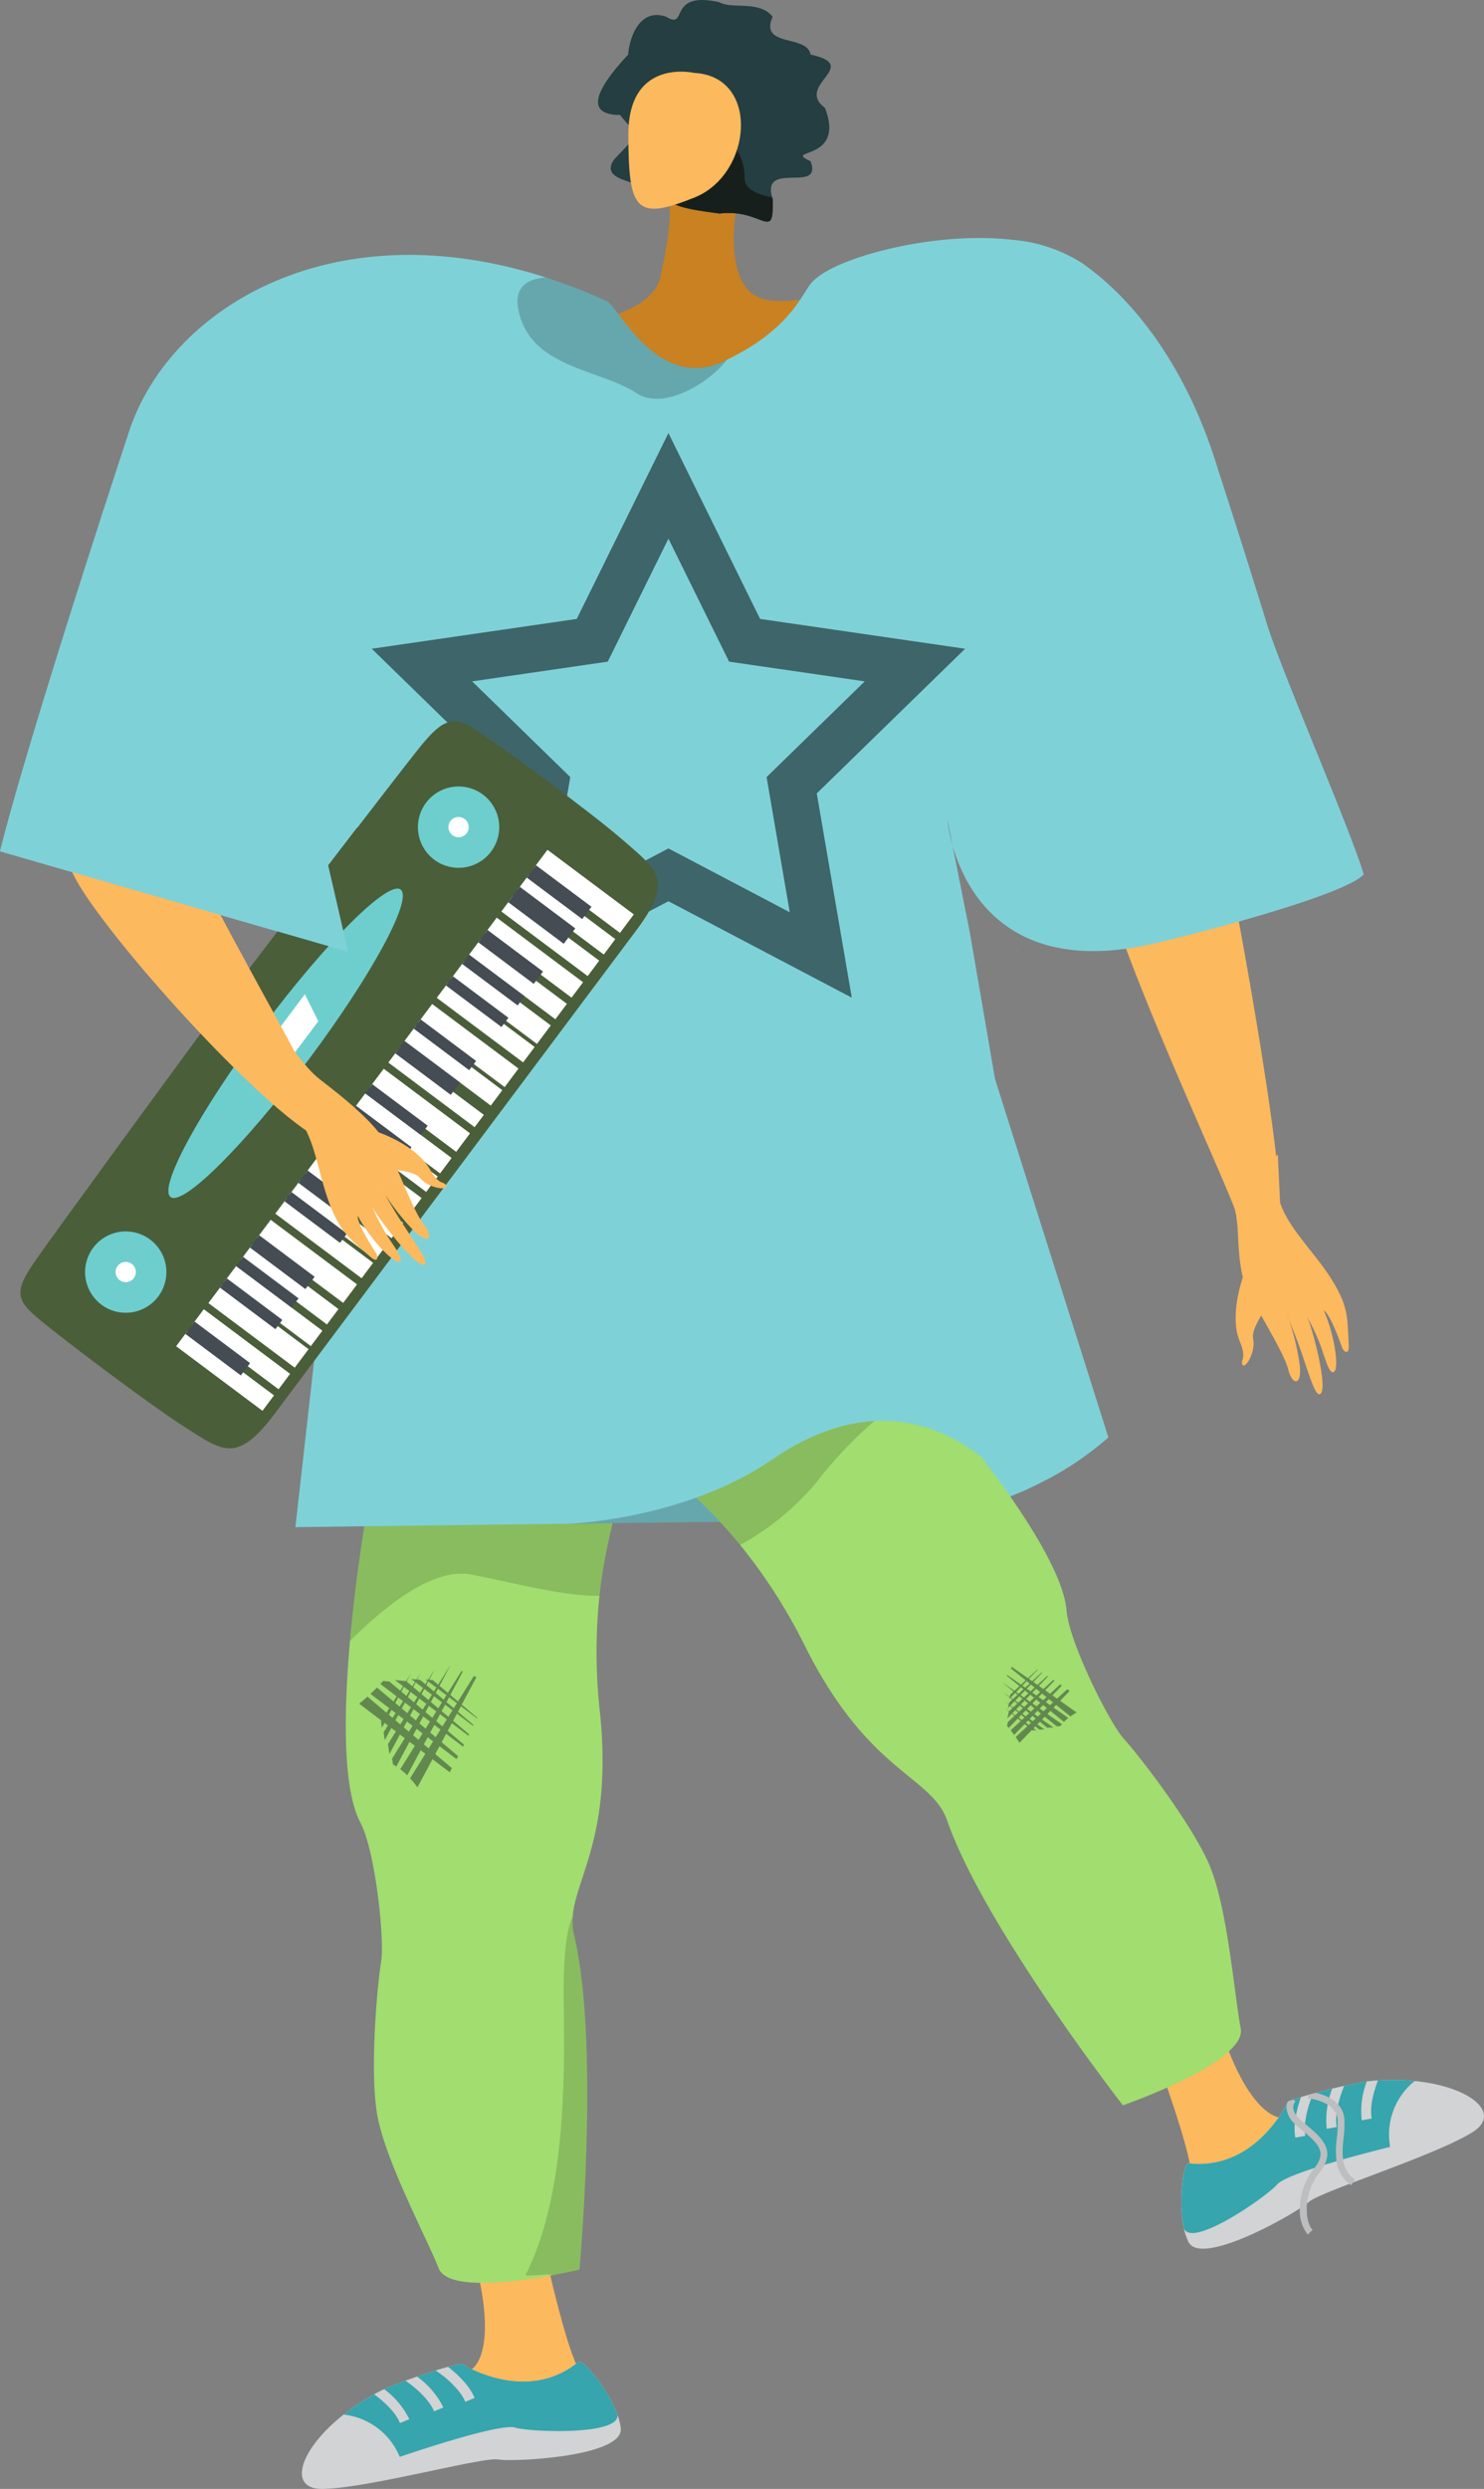 <svg xmlns="http://www.w3.org/2000/svg" width="249.007" height="417.423" viewBox="0 0 249.007 417.423"><rect x="0" y="0" width="249.007" height="417.423" fill="#808080" stroke="none"/><defs><style>.a{fill:#fcb95d;}.a,.b,.c,.g,.h,.j,.k,.l,.m,.n,.v,.w{fill-rule:evenodd;}.b{fill:#a1dd6f;}.c,.f{opacity:0.15;}.d{opacity:0.5;}.e{fill:#243330;}.g,.i{fill:#d1d3d4;}.h{fill:#36a5ad;}.j{fill:#c98121;}.k{fill:#f7805c;}.l,.u{fill:#7fd1d8;}.m{fill:none;stroke:#3e6569;stroke-miterlimit:10;stroke-width:7.837px;}.n,.s{opacity:0.2;}.o{fill:#4a5e3a;}.p{fill:#6dcecd;}.q{fill:#fff;}.r{fill:#454c53;}.t{fill:#bcbec0;}.v{fill:#243e41;}.w{fill:#171f1c;}</style></defs><g transform="translate(-991.657 -261.053)"><g transform="translate(1162.134 375.915)"><g transform="translate(0)"><path class="a" d="M1214.983,476.23c.171.9-.572,12.085,1.682,16.417s6.129,10.482,6.772,13.057c.757,3.03,2.443,2.821,1.928-.9a39.191,39.191,0,0,0-2-7.939c-.252-.416,1.072,2.5,2.241,5.847,1.243,3.557,2.366,7.563,3.172,7.254,1.562-.6-1.308-11.305-2.138-12.981a36.582,36.582,0,0,1,2.117,4.462c.821,2.1,1.4,4.744,2.179,4.834,1.221.139.44-6.014-1.469-10.276.116-.171,1.208.9,3.049,6.175.185.53,1.225,1.511,1.109-.546-.242-4.33.026-6.281-2.859-10.9-2.815-4.508-7.236-8.553-8.658-12.891Z" transform="translate(-1177.793 -391.003)"/><path class="a" d="M1205.33,391.606c5.2,18.8,13.108,65.429,13.665,76.016a21.382,21.382,0,0,0-7.112,5.713c-.048-.255-.1-.507-.144-.751-3.279-8.672-20.382-44.844-23.291-59.837,2.4-5.1-9.336,1.149-8.71.64.952-.778,1.922-10.469-4.749-13.183C1182.8,392.05,1200.737,374.954,1205.33,391.606Z" transform="translate(-1174.989 -384.576)"/><path class="a" d="M1215.837,491.306s-2.345,6.438-.512,10.757c1.09,2.567.308,3,.349,3.533.137,1.765,2.4-1.506,1.888-3.955-.419-1.989,2.481-5.141,2.58-6.567s-.461-5.129-1.422-5.519S1215.837,491.306,1215.837,491.306Z" transform="translate(-1177.768 -391.934)"/></g><path class="a" d="M1222.035,477.35l-.384-8.078-7.778,7.613s.7.255,1.081,5.421,5.155.352,5.155.352Z" transform="translate(-1177.716 -390.515)"/></g><g transform="translate(1042.313 492.479)"><path class="a" d="M1089.578,669.152s2.859,12.8,4.872,16.8-8.353,4.211-8.778,4.437-9.071-3.782-9.071-3.782,4.808-2.287.764-18.05S1089.578,669.152,1089.578,669.152Z" transform="translate(-1048.269 -520.572)"/><path class="b" d="M1101.3,522.773c-.312,5.062-3.454,12.031-4.683,23.368a91.305,91.305,0,0,0,.074,19.466c2.153,20.535-4.061,27.712-4.564,34.331a9.869,9.869,0,0,0,.229,3.1c4.378,18.342.895,56.106.895,56.106s-1.879.448-4.577.943c-6.436,1.182-17.54,2.615-19.033-1.158-2.124-5.356-9.245-18.574-10.4-26.28s.153-21.728.749-25.172-.925-18.452-3.492-23.318c-2.927-5.556-2.837-18.068-1.742-30.45,1.27-14.343,3.9-28.506,4.783-31.455,0,0,21.688-13.421,26.942-12.249S1101.758,515.3,1101.3,522.773Z" transform="translate(-1046.688 -509.93)"/><path class="c" d="M1101.349,522.773c-.312,5.062-3.454,12.031-4.683,23.368-5.834.118-13.727-2.049-21.517-3.569-6.522-1.267-14.743,5.58-20.341,11.135,1.27-14.343,3.9-28.506,4.783-31.455,0,0,21.688-13.421,26.941-12.249S1101.811,515.3,1101.349,522.773Z" transform="translate(-1046.741 -509.93)"/><g class="d" transform="translate(9.616 47.935)"><g transform="translate(3.656)"><path class="e" d="M1076.339,563.352l-.4.645-3.844,6.17-6.437,10.324q.4.432.766.9.237.3.464.615l5.354-9.974c1.606-3.006,3.221-6.027,4.545-8.507Z" transform="translate(-1060.774 -561.611)"/><path class="e" d="M1074.161,562.429l-1.453,2.331-3.07,4.923-5.754,9.227a12.263,12.263,0,0,1,1.172,1.023c1.117-2.08,2.9-5.4,4.7-8.756l4.072-7.62q.29-.548.548-1.032Z" transform="translate(-1060.65 -561.547)"/><path class="e" d="M1063.12,578.378c1.678-3.121,8.272-15.39,9.022-16.89l-.016-.007-9.716,15.576.156.989C1062.754,578.15,1062.939,578.261,1063.12,578.378Z" transform="translate(-1060.547 -561.48)"/><path class="e" d="M1069.488,562.147c-.142.375-7.569,14.176-7.569,14.176l-.259-1.631Z" transform="translate(-1060.494 -561.527)"/><path class="e" d="M1067.126,562.717c-.114.3-6.044,11.32-6.044,11.32l-.209-1.3Z" transform="translate(-1060.439 -561.567)"/><path class="e" d="M1065.4,562.935c-.09.239-4.829,9.044-4.829,9.044l-.168-1.04Z" transform="translate(-1060.406 -561.582)"/></g><g transform="translate(0 2.227)"><path class="e" d="M1072.027,579.048l-14.169-11.99q-.679.607-1.384,1.186c4.061,3.081,10.031,7.606,15.191,11.5C1071.784,579.515,1071.906,579.281,1072.027,579.048Z" transform="translate(-1056.474 -564.098)"/><path class="e" d="M1073.213,576.93,1059.6,565.413q-.536.548-1.1,1.068c3.41,2.586,9.555,7.245,14.449,10.942Z" transform="translate(-1056.617 -563.983)"/><path class="e" d="M1074.327,574.916l-12.517-10.591-1.057-.1c-.152.174-.308.345-.464.514,2.352,1.785,9.166,6.954,13.871,10.5Z" transform="translate(-1056.741 -563.9)"/><path class="e" d="M1075.36,573.172l-10.552-8.93-1.887-.175s7.76,5.891,12.329,9.336C1075.287,573.327,1075.324,573.25,1075.36,573.172Z" transform="translate(-1056.926 -563.889)"/><path class="e" d="M1076.294,571.573l-8.934-7.56-1.508-.138s6.822,5.178,10.374,7.853C1076.247,571.677,1076.27,571.626,1076.294,571.573Z" transform="translate(-1057.131 -563.875)"/><path class="e" d="M1077.15,570.407l-7.495-6.341-1.207-.112s5.92,4.494,8.638,6.537Z" transform="translate(-1057.314 -563.881)"/></g></g><path class="f" d="M1094.628,609.822c4.378,18.342.895,56.106.895,56.106s-1.879.448-4.577.943c-.019-.391-4.643.338-4.439-.061,8.439-16.52,5.981-43.735,6.427-50.874.1-1.645.216-6.619,1.465-9.211A9.869,9.869,0,0,0,1094.628,609.822Z" transform="translate(-1048.963 -516.717)"/><g transform="translate(0 164.649)"><path class="g" d="M1049.64,708.342c4.867-.075,14.412-2.249,21.375-3.693h.005c.222-.05.428-.092.639-.135,3.633-.745,6.464-1.26,7.38-1.111.1.02.222.03.367.043.359.032.855.055,1.456.057,5.421.03,19.223-1.2,18.776-5.337a10.2,10.2,0,0,0-.577-2.324c-.059-.163-.118-.325-.188-.487-.007-.01-.007-.016-.015-.026-.085-.217-.175-.438-.276-.657-.006,0-.006,0-.007-.01-1.845-4.064-5.445-8.11-6.037-7.627-7.916,6.476-17.333,1.627-19.3.5-.245-.141-.371-.225-.371-.225s-.327.072-.945.228c-.336.09-.765.206-1.271.344-.275.076-.572.16-.9.255-.11.034-.219.061-.328.1q-.4.112-.84.246c-.141.044-.283.088-.437.139h-.005c-.8.252-1.7.546-2.684.888-.615.213-1.256.441-1.935.691-1.02.37-2.114.791-3.27,1.251-.107.051-.219.108-.324.164-.572.274-1.129.57-1.674.868a37.326,37.326,0,0,0-5.132,3.39l0,.007C1045.692,701.748,1043.637,708.44,1049.64,708.342Z" transform="translate(-1046.133 -686.995)"/><path class="h" d="M1053.654,695.877a11.537,11.537,0,0,1,9.426,7.091s3.638-1.249,7.784-2.505c.356-.105.724-.212,1.092-.318.663-.2,1.338-.4,2.009-.581.577-.161,1.149-.315,1.705-.462,3.1-.807,5.8-1.337,6.748-1.05,2.565.773,17.873,1.372,17.171-2.21a1.8,1.8,0,0,0-.188-.487c-.007-.01-.007-.016-.015-.026a4.206,4.206,0,0,1-.276-.657c-.006,0-.006,0-.007-.01-1.845-4.064-5.445-8.11-6.037-7.627-7.916,6.476-17.333,1.627-19.3.5-.245-.141-.371-.225-.371-.225s-.327.072-.945.228c-.336.09-.765.206-1.271.344-.275.076-.572.16-.9.255-.11.034-.219.061-.328.1q-.4.112-.84.246c-.141.044-.284.088-.437.139h-.006c-.8.252-1.7.546-2.684.888-.615.213-1.256.441-1.935.691-1.02.37-2.114.791-3.27,1.251-.107.051-.219.108-.325.164-.572.274-1.129.57-1.674.868a37.341,37.341,0,0,0-5.132,3.39Z" transform="translate(-1046.66 -686.995)"/><g transform="translate(22.46 0.882)"><path class="i" d="M1070.287,688.545c.185.126.448.311.771.554a16.9,16.9,0,0,1,3.136,2.971,8.063,8.063,0,0,1,.806,1.219c.087.165.165.337.237.509l1.57-.642a8.658,8.658,0,0,0-1.168-1.989v-.006a12.723,12.723,0,0,0-.978-1.142,18.943,18.943,0,0,0-2.309-2.076c-.275.076-.572.16-.9.255-.11.034-.219.061-.328.1Q1070.731,688.41,1070.287,688.545Z" transform="translate(-1070.287 -687.943)"/></g><g transform="translate(17.399 2.512)"><path class="i" d="M1064.844,690.387c1.067.739,3.837,2.832,4.77,5.131l1.576-.643a14.2,14.2,0,0,0-4.411-5.179C1066.164,689.909,1065.523,690.137,1064.844,690.387Z" transform="translate(-1064.844 -689.696)"/></g><g transform="translate(12.13 4.617)"><path class="i" d="M1059.178,692.828c1.254.923,3.5,2.785,4.328,4.814l1.571-.642a13.881,13.881,0,0,0-4.224-5.041C1060.28,692.234,1059.723,692.53,1059.178,692.828Z" transform="translate(-1059.178 -691.96)"/></g></g></g><path class="j" d="M1084.207,318.627s22.793-.325,24.747-9.117,2.279-13.586,0-18.679,13.024,5.655,13.024,5.655-1.627,6.837,0,12.048,5.21,5.314,10.746,4.774,0,17.042,0,17.042-19.829,2.15-21.311,2.866-22,.261-22.973,0S1084.207,318.627,1084.207,318.627Z" transform="translate(-6.49 -1.992)"/><path class="k" d="M1076.821,467.053c.926.07,5.343-1.789,12.4,2.691s14.283,11.482,19.626,10.405,1.764-7.168-1.326-8.506c-2.783-1.2-8.038-2.77-6.9-4.768s3.617-1.771,6.114.007,4.49.065,3.634-.932-7.05-4.551-8.544-4.85c-1.106-.221-6.128,1.292-8.766.654s-13.12-4.115-13.12-4.115Z" transform="translate(-5.972 -13.785)"/><path class="l" d="M1175.431,433.041l-.561-.77A8.178,8.178,0,0,1,1175.431,433.041Z" transform="translate(-12.847 -12.006)"/><path class="l" d="M1220.487,410.725c-3.629,3.72-29.463,10.272-35.363,11.62-32.275,7.361-34.5-20.828-34.5-20.828l3.783,19.025,4.212,24.495,19.02,60.1a52.726,52.726,0,0,1-12.327,8.069c-.883.431-1.818.855-2.786,1.263a56.221,56.221,0,0,1-20.378,4.5c-2.548,0-29.359.323-54.7.634a.017.017,0,0,1-.022,0c-.221.005-.436.005-.652.011-23.509.289-45.552.572-45.552.572l4.06-35.989,2.191-19.433,1.5-13.267,4.716-41.827.351-3.091-3.969,17.122-58.411-16.867s3.205-14.207,21.619-70.314c6.811-20.763,34.063-37.484,69.979-25.916a93.049,93.049,0,0,1,10.26,3.986c1.767.8,8.521,15.187,19.449,10.125.232-.108.464-.215.691-.334,9.977-4.813,12.259-10.3,13.9-12.553,0-.011.005-.011.011-.017.057-.068.108-.136.159-.2,1.149-1.45,3.946-2.985,7.774-4.287,6.9-2.35,17.156-4.071,26.007-3.041a25.554,25.554,0,0,1,11.777,3.946c8.811,6.189,16.976,17.14,21.964,32.1.306.911.6,1.835.878,2.775.141.436.284.877.431,1.313,1.263,3.9,2.542,7.888,3.816,11.914,1.3,4.111,2.594,8.25,3.862,12.355C1206.72,376.751,1218.375,403.466,1220.487,410.725Z" transform="translate(0 -3.009)"/><path class="m" d="M1109.155,348.681l12.781,25.9,28.579,4.153-20.68,20.158,4.882,28.464-25.562-13.439-25.562,13.439,4.882-28.464-20.68-20.158,28.579-4.153Z" transform="translate(-5.339 -6.144)"/><path class="n" d="M1060.907,461.19c-3.533,4.417-8.963,21.4-11.584,30.049l8.408-74.521,2.181-9.687c13.589-12.191,7.791,23.385,9.189,34.177S1065.7,455.194,1060.907,461.19Z" transform="translate(-4.043 -10.06)"/><path class="n" d="M1120.2,324.878c-3.233,4.19-10.8,8.5-15.141,5.656-6.41-4.19-17.87-4.2-19.869-13.985-.792-3.873,1.523-5.232,4.609-5.453a94.18,94.18,0,0,1,10.26,3.985c1.766.8,8.521,15.187,19.449,10.125C1119.746,325.1,1119.977,324.991,1120.2,324.878Z" transform="translate(-6.548 -3.509)"/><path class="k" d="M1175.431,433.041l-.561-.77A8.178,8.178,0,0,1,1175.431,433.041Z" transform="translate(-12.847 -12.006)"/><g transform="translate(995.082 382.029)"><path class="o" d="M1071.181,392.207c-3.563-2.194-5.431-.964-9.1,3.624-3.6,4.5-26.752,34.66-32.568,42.408l.814.609.279-.373-.665.89-.815-.609c-5.406,7.247-27.774,37.824-31.072,42.542-3.369,4.816-3.655,6.5-.544,9.3s19.269,15.018,25.524,18.991,8.654,6.126,15.01-2.368c6.318-8.44,24.094-32.192,29.515-39.433l1.589-2.123,29.514-39.434c6.357-8.494,3.563-10.1-2.011-14.979S1074.745,394.4,1071.181,392.207Z" transform="translate(-995.34 -391.151)"/><path class="o" d="M1031.113,438.806c-3.551,4.761-13.217,17.942-21.212,28.9l19.161,14.342L1050.2,453.8l21.818-29.151-19.161-14.341C1044.6,421.069,1034.68,434.058,1031.113,438.806Z" transform="translate(-996.361 -392.494)"/><path class="o" d="M1031.037,439.26c-3.288,4.408-12.25,16.648-19.47,26.572l19.161,14.342,19.6-26.194,19.872-26.55-19.162-14.342C1043.557,422.816,1034.339,434.863,1031.037,439.26Z" transform="translate(-996.478 -392.689)"/><g transform="translate(10.853 10.929)"><g transform="translate(0 74.62)"><path class="p" d="M1017.918,484.511a6.82,6.82,0,1,1-9.545,1.372A6.819,6.819,0,0,1,1017.918,484.511Z" transform="translate(-1007.011 -483.151)"/><path class="q" d="M1015.239,488.991a1.7,1.7,0,1,1-2.388.343A1.706,1.706,0,0,1,1015.239,488.991Z" transform="translate(-1007.397 -483.536)"/></g><g transform="translate(55.849)"><path class="p" d="M1077.979,404.263a6.82,6.82,0,1,1-9.547,1.373A6.82,6.82,0,0,1,1077.979,404.263Z" transform="translate(-1067.072 -402.904)"/><path class="q" d="M1075.3,408.745a1.7,1.7,0,1,1-2.386.343A1.7,1.7,0,0,1,1075.3,408.745Z" transform="translate(-1067.458 -403.289)"/></g></g><g transform="translate(26.129 21.55)"><rect class="q" width="3.23" height="18.085" transform="matrix(0.599, -0.801, 0.801, 0.599, 0, 83.253)"/><rect class="q" width="3.229" height="18.085" transform="translate(2.709 79.634) rotate(-53.191)"/><rect class="q" width="3.875" height="18.085" transform="translate(5.417 76.015) rotate(-53.195)"/><rect class="q" width="3.23" height="18.085" transform="translate(8.128 72.392) rotate(-53.172)"/><rect class="q" width="3.229" height="18.085" transform="matrix(0.599, -0.8, 0.8, 0.599, 10.837, 68.772)"/><rect class="q" width="3.875" height="18.085" transform="matrix(0.599, -0.801, 0.801, 0.599, 13.545, 65.154)"/><rect class="q" width="3.23" height="18.085" transform="translate(16.641 61.018) rotate(-53.193)"/><rect class="q" width="3.229" height="18.085" transform="translate(18.964 57.914) rotate(-53.178)"/><rect class="q" width="3.23" height="18.085" transform="matrix(0.6, -0.8, 0.8, 0.6, 21.675, 54.292)"/><rect class="q" width="3.229" height="18.085" transform="matrix(0.599, -0.801, 0.801, 0.599, 24.769, 50.158)"/><rect class="q" width="3.229" height="18.085" transform="translate(27.478 46.539) rotate(-53.189)"/><rect class="q" width="3.23" height="18.085" transform="matrix(0.599, -0.801, 0.801, 0.599, 29.801, 43.435)"/><rect class="q" width="3.875" height="18.085" transform="translate(32.509 39.818) rotate(-53.196)"/><rect class="q" width="2.584" height="18.085" transform="translate(35.606 35.678) rotate(-53.175)"/><rect class="q" width="3.229" height="18.085" transform="translate(38.315 32.06) rotate(-53.186)"/><rect class="q" width="3.875" height="18.085" transform="matrix(0.599, -0.801, 0.801, 0.599, 40.637, 28.959)"/><rect class="q" width="3.23" height="18.086" transform="matrix(0.599, -0.801, 0.801, 0.599, 43.734, 24.82)"/><rect class="q" width="3.875" height="18.085" transform="matrix(0.599, -0.801, 0.801, 0.599, 46.055, 21.719)"/><rect class="q" width="3.229" height="18.085" transform="translate(49.15 17.584) rotate(-53.204)"/><rect class="q" width="3.23" height="18.085" transform="matrix(0.599, -0.801, 0.801, 0.599, 51.861, 13.961)"/><rect class="q" width="3.229" height="18.085" transform="matrix(0.599, -0.801, 0.801, 0.599, 54.57, 10.342)"/><rect class="q" width="3.23" height="18.085" transform="translate(57.281 6.719) rotate(-53.161)"/><rect class="q" width="3.875" height="18.085" transform="matrix(0.599, -0.801, 0.801, 0.599, 59.989, 3.102)"/></g><rect class="r" width="2.584" height="11.627" transform="translate(27.676 102.735) rotate(-53.191)"/><rect class="r" width="1.937" height="11.626" transform="translate(33.482 94.977) rotate(-53.182)"/><rect class="r" width="1.937" height="11.627" transform="matrix(0.599, -0.801, 0.801, 0.599, 36.191, 91.358)"/><rect class="r" width="2.584" height="11.626" transform="translate(38.513 88.255) rotate(-53.177)"/><rect class="r" width="1.938" height="11.626" transform="translate(44.319 80.499) rotate(-53.182)"/><rect class="r" width="2.583" height="11.626" transform="matrix(0.599, -0.801, 0.801, 0.599, 46.64, 77.397)"/><rect class="r" width="1.938" height="11.626" transform="translate(52.446 69.641) rotate(-53.188)"/><rect class="r" width="1.938" height="11.625" transform="translate(55.155 66.022) rotate(-53.194)"/><rect class="r" width="1.938" height="11.626" transform="translate(57.864 62.402) rotate(-53.199)"/><rect class="r" width="2.583" height="11.625" transform="matrix(0.599, -0.801, 0.801, 0.599, 62.896, 55.679)"/><rect class="r" width="1.938" height="11.627" transform="translate(65.993 51.54) rotate(-53.168)"/><rect class="r" width="1.937" height="11.627" transform="translate(71.408 44.305) rotate(-53.223)"/><rect class="r" width="1.938" height="11.626" transform="matrix(0.599, -0.801, 0.801, 0.599, 74.118, 40.685)"/><rect class="r" width="2.584" height="11.626" transform="translate(76.829 37.062) rotate(-53.17)"/><rect class="r" width="3.229" height="11.626" transform="translate(81.86 30.34) rotate(-53.178)"/><rect class="r" width="2.583" height="11.626" transform="matrix(0.599, -0.801, 0.801, 0.599, 84.956, 26.205)"/><path class="p" d="M1061.007,421.481c2.1,1.569-4.847,14.382-15.506,28.622s-20.995,24.514-23.089,22.947,4.847-14.382,15.506-28.622S1058.913,419.915,1061.007,421.481Z" transform="translate(-997.212 -393.267)"/><path class="q" d="M1048.177,444.9l-7.152,9.555-4.982-.889,9.877-13.195Z" transform="translate(-998.194 -394.602)"/></g><g transform="translate(1002.479 361.189)"><path class="a" d="M1006.2,376.686c-.215.911-5.126,29.673-1.7,37.976s30.43,38.637,41,44.587c0,0-3.027-12.241-3.069-13.127s-20.671-36.793-20.956-41.121c-.1-1.478,2.64-14.782,2.432-29.924S1006.2,376.686,1006.2,376.686Z" transform="translate(-1003.295 -368.74)"/><g transform="translate(39.269 80.371)"><path class="a" d="M1048.513,455.171c.6.688,9.677,6.99,11.737,11.416s4.6,11.238,6.222,13.325c1.91,2.456.784,3.644-1.8.95a40.543,40.543,0,0,1-5-6.443c-.177-.454,1.32,2.376,3.24,5.348,2.039,3.16,4.495,6.5,3.795,6.942-1.357.853-8-7.979-8.817-9.659a37.96,37.96,0,0,0,2.239,4.4c1.155,1.935,2.866,4.016,2.491,4.676-.591,1.04-4.9-3.358-7.108-7.472-.2-.015,0,1.5,3.03,6.182.3.471.468,1.887-1.057.531-3.211-2.854-4.874-3.845-6.8-8.944-1.875-4.973-2.462-10.985-5.162-14.085Z" transform="translate(-1045.526 -455.171)"/><path class="a" d="M1059.737,465.27s6.323,2.13,8.615,6.22c1.362,2.432,2.145,2.087,2.533,2.447,1.287,1.193-2.541.949-4.14-.96-1.3-1.551-5.4-1.227-6.557-2.026s-3.7-3.517-3.455-4.506S1059.737,465.27,1059.737,465.27Z" transform="translate(-1046.31 -455.879)"/></g><path class="a" d="M1048.108,454.5s-1.872-1.386-5.752-7.121-2.269,4.262-2.269,4.262l7.318,11.121Z" transform="translate(-1005.852 -374.129)"/></g><path class="l" d="M991.658,409.964l58.411,16.864-18.05-78.148-23.031,4.124Z" transform="translate(0 -6.144)"/><path class="s" d="M1102.957,521.046l-9.009,12.662,29.443-.386,2.548-28.608Z" transform="translate(-7.173 -17.085)"/><g transform="translate(1098.287 480.667)"><path class="a" d="M1201.274,633.8s4.491,12.326,4.949,16.776,9.305-.954,9.785-.993,5.6-8.074,5.6-8.074-5.283.665-10.369-14.792S1201.274,633.8,1201.274,633.8Z" transform="translate(-1112.985 -505.927)"/><path class="b" d="M1202.486,590.061c3.181,7.113,4.306,22.085,5.4,27.741s-19.772,12.9-19.772,12.9-23.285-29.935-29.481-47.744c-2.641-7.584-13.124-7.864-23.822-29.194a90.83,90.83,0,0,0-10.925-17.053c-6.944-8.468-13.118-12.55-16.04-16.546-4.415-6.045,1.808-14.919,5.6-18.742s29.3-4.2,29.3-4.2a169.354,169.354,0,0,1,11.783,12.675c10.282,11.939,23.4,29.061,24.138,37.834.46,5.483,7.27,18.948,9.625,21.524S1199.306,582.949,1202.486,590.061Z" transform="translate(-1106.328 -497.227)"/><path class="c" d="M1154.528,509.9a70.237,70.237,0,0,0-17.846,16.323,44.173,44.173,0,0,1-12.793,10.49c-6.944-8.468-13.118-12.55-16.04-16.546-4.415-6.045,1.808-14.919,5.6-18.742s29.3-4.2,29.3-4.2A169.354,169.354,0,0,1,1154.528,509.9Z" transform="translate(-1106.328 -497.227)"/><g class="d" transform="translate(61.592 59.936)"><path class="e" d="M1174.072,561.951l.377.3,3.591,2.9,6.012,4.847q.3-.218.628-.414c.14-.085.281-.166.423-.245l-5.873-4.139-5.011-3.516C1174.17,561.772,1174.121,561.861,1174.072,561.951Z" transform="translate(-1172.67 -561.682)"/><path class="e" d="M1173.322,563.281l1.357,1.094,2.867,2.312,5.372,4.332a7.552,7.552,0,0,1,.735-.66l-5.156-3.633-4.489-3.149-.608-.424Z" transform="translate(-1172.617 -561.785)"/><path class="e" d="M1182.52,571.5c-1.837-1.3-9.062-6.391-9.95-6.979l-.007.009,9.069,7.315.634-.022C1182.348,571.709,1182.432,571.6,1182.52,571.5Z" transform="translate(-1172.564 -561.881)"/><path class="e" d="M1172.772,566.331c.225.118,8.351,5.855,8.351,5.855l-1.048.039Z" transform="translate(-1172.578 -562.008)"/><path class="e" d="M1172.94,567.937c.18.094,6.669,4.675,6.669,4.675l-.836.032Z" transform="translate(-1172.59 -562.121)"/><path class="e" d="M1172.939,569.1c.143.075,5.327,3.735,5.327,3.735l-.668.027Z" transform="translate(-1172.59 -562.202)"/><g transform="translate(0.75 0.418)"><path class="e" d="M1183.577,565.728l-8.64,8.008q.331.474.641.963c2.252-2.323,5.561-5.737,8.413-8.689Z" transform="translate(-1173.48 -562.384)"/><path class="e" d="M1182.331,564.856l-8.3,7.691q.3.379.589.774c1.891-1.95,5.3-5.464,8-8.265Z" transform="translate(-1173.417 -562.323)"/><path class="e" d="M1181.145,564.027l-7.631,7.074-.143.659q.146.165.288.332c1.3-1.346,5.083-5.242,7.681-7.935Z" transform="translate(-1173.37 -562.265)"/><path class="e" d="M1180.122,563.31l-6.435,5.963-.255,1.175s4.306-4.437,6.827-7.052Z" transform="translate(-1173.374 -562.215)"/><path class="e" d="M1179.187,562.686l-5.448,5.049-.2.939s3.786-3.9,5.743-5.934Z" transform="translate(-1173.381 -562.171)"/><path class="e" d="M1178.518,562.132l-4.57,4.236-.162.752s3.285-3.386,4.781-4.941C1178.55,562.164,1178.534,562.148,1178.518,562.132Z" transform="translate(-1173.399 -562.132)"/></g></g><g transform="translate(91.58 129.217)"><path class="g" d="M1253.632,644.988c-4.141,2.558-13.352,5.871-20,8.408l-.006,0c-.213.077-.409.152-.61.23-3.462,1.331-6.124,2.422-6.815,3.042-.074.07-.171.144-.286.233-.286.22-.691.508-1.2.833-4.55,2.946-16.841,9.347-18.693,5.623a10.213,10.213,0,0,1-.766-2.269c-.038-.169-.076-.338-.1-.511,0-.012,0-.018,0-.031-.046-.227-.088-.462-.122-.7,0-.007,0-.007,0-.012-.636-4.418.217-9.767.975-9.678,10.158,1.188,15.478-7.97,16.52-9.98.13-.25.192-.39.192-.39s.314-.115.919-.318l1.256-.394c.273-.085.568-.173.892-.268.11-.031.218-.067.331-.092q.392-.12.839-.245c.144-.039.287-.079.444-.117l.005,0q1.219-.331,2.739-.7c.632-.153,1.3-.307,2-.461,1.059-.238,2.208-.472,3.429-.709.117-.016.242-.028.362-.038.63-.076,1.257-.127,1.878-.169a37.241,37.241,0,0,1,6.15.09l.008,0C1253.4,637.306,1258.741,641.835,1253.632,644.988Z" transform="translate(-1204.814 -636.188)"/><path class="h" d="M1243.977,636.367a11.538,11.538,0,0,0-4.119,11.054s-3.737.907-7.907,2.084c-.357.1-.723.212-1.091.321-.665.192-1.34.388-2,.592-.573.176-1.138.353-1.686.53-3.043.989-5.607,2-6.25,2.752-1.745,2.034-14.317,10.788-15.656,7.392a1.794,1.794,0,0,1-.1-.511c0-.012,0-.018,0-.031a4.2,4.2,0,0,0-.122-.7c0-.007,0-.007,0-.012-.636-4.418.217-9.767.975-9.678,10.158,1.188,15.478-7.97,16.52-9.98.13-.25.192-.39.192-.39s.314-.115.919-.318l1.256-.394c.273-.085.568-.173.892-.268.11-.031.218-.067.331-.092q.392-.12.839-.245c.144-.039.287-.079.444-.117l.005,0q1.219-.331,2.739-.7c.632-.153,1.3-.307,2-.461,1.059-.238,2.208-.472,3.429-.709.117-.016.242-.028.362-.038.63-.076,1.257-.127,1.878-.169a37.241,37.241,0,0,1,6.15.09Z" transform="translate(-1204.814 -636.188)"/><g transform="translate(19.015 2.28)"><path class="i" d="M1228.394,638.64c-.087.206-.209.5-.35.882a16.87,16.87,0,0,0-1.041,4.193,8.029,8.029,0,0,0-.022,1.462,5.573,5.573,0,0,0,.075.555l-1.669.306a8.647,8.647,0,0,1-.087-2.305l0-.005a12.694,12.694,0,0,1,.209-1.489,18.934,18.934,0,0,1,.826-2.993c.273-.085.568-.173.892-.268.11-.031.218-.067.331-.092Q1227.947,638.766,1228.394,638.64Z" transform="translate(-1225.262 -638.64)"/></g><g transform="translate(24.286 1.001)"><path class="i" d="M1233.982,637.265c-.5,1.2-1.705,4.453-1.253,6.893l-1.673.308a14.192,14.192,0,0,1,.924-6.74C1232.612,637.573,1233.275,637.419,1233.982,637.265Z" transform="translate(-1230.931 -637.265)"/></g><g transform="translate(30.158 0.085)"><path class="i" d="M1240.093,636.28c-.559,1.453-1.45,4.233-1.051,6.387l-1.668.305a13.856,13.856,0,0,1,.841-6.523C1238.845,636.373,1239.473,636.322,1240.093,636.28Z" transform="translate(-1237.246 -636.28)"/></g><g transform="translate(17.647 3.28)"><path class="t" d="M1230.186,650.664a7,7,0,0,1-.869,1.331,9.707,9.707,0,0,0-2.068,5.155c-.2,2,.229,3.731.926,4.43l-.8.8a6.328,6.328,0,0,1-1.32-4.4,10.956,10.956,0,0,1,2.385-6.705c.02-.027.044-.057.062-.084,1.975-2.489.865-3.835-1.622-5.942-.141-.123-.291-.248-.447-.377-.277-.231-.555-.466-.829-.7-.141-.123-.278-.247-.407-.37a4,4,0,0,1-1.4-2.722,2.667,2.667,0,0,1,.072-.658c.13-.25.192-.39.192-.39s.314-.115.919-.318l.323.346a1.441,1.441,0,0,0-.377,1.018,2.279,2.279,0,0,0,.484,1.235,5.558,5.558,0,0,0,.933,1l.564.473c.088.073.171.147.258.214C1229.367,645.851,1231.644,647.754,1230.186,650.664Z" transform="translate(-1223.791 -639.715)"/></g><g transform="translate(21.26 2.16)"><path class="t" d="M1233.791,643.011a21.373,21.373,0,0,1-.146,3.21,15.341,15.341,0,0,0-.091,3.446,4.886,4.886,0,0,0,2.029,3.441l-.344.452-.006,0-.34.445c-.094-.07-.182-.142-.27-.215a5.891,5.891,0,0,1-2.16-3.8,15.687,15.687,0,0,1,.053-3.876,19.281,19.281,0,0,0,.144-3.036,3.051,3.051,0,0,0-.208-.936,3.472,3.472,0,0,0-1.46-1.642,7.934,7.934,0,0,0-2.778-.984c-.322-.055-.524-.076-.537-.076l.047-.561q.392-.12.839-.245c.144-.039.287-.079.444-.117l.005,0a9.179,9.179,0,0,1,2.26.825,5.457,5.457,0,0,1,1.467,1.131A4.061,4.061,0,0,1,1233.791,643.011Z" transform="translate(-1227.677 -638.511)"/></g></g></g><path class="u" d="M1172.076,525.094c-.883.431-1.818.855-2.786,1.263-5.951-7.224-20.457-19.891-41.294-5.628-13.33,9.121-30.248,10.554-33.787,10.758a.017.017,0,0,1-.022,0c-.419.029-.645.034-.645.034l-.006-.023-5.413-17.1,22.457-40.865,27.943.272s32.972,41.192,33.073,41.5C1171.657,515.5,1171.889,520.792,1172.076,525.094Z" transform="translate(-6.764 -14.899)"/><g transform="translate(1092.005 261.053)"><path class="v" d="M1103.278,280.332c2.972,3.886,3.79,2.367-1.058,7.523-2.184,3.348,3,3.4,6.686,5.165a7.057,7.057,0,0,1,2.088,1.424c1.827,1.578,5.473,1.915,8.937,2.424,7.368-.884,9.157,4.964,8.947-2.424-.029-.1-.068-.192-.087-.288-1.808-6.243,8.552-.52,6.436-6.07-4.838-2.194,5.926.212,2.425-8.937-5.157-3.848,6.3-7.032-2.425-8.946-.567-3.434-8.677-1.145-6.348-6.349-2.328-2.8-6.725-1.193-8.947-2.424-8.879-2-5.157,4.762-8.937,2.424-5.012-1.692-6.32,4.772-6.359,6.349C1101.758,273.3,1095.612,280.332,1103.278,280.332Z" transform="translate(-1099.571 -261.053)"/><path class="w" d="M1109.61,294.549a7.055,7.055,0,0,1,2.088,1.424c1.827,1.578,5.473,1.915,8.937,2.424,7.368-.884,9.157,4.964,8.947-2.424-.029-.1-.068-.193-.087-.288-2.414-.452-4.628-1.333-4.627-3.242,0-8.615-10.2-9.588-10.2-9.588s-2.773,5.855-2.947,6.49C1111.63,289.672,1110.639,292.106,1109.61,294.549Z" transform="translate(-1100.275 -262.582)"/><path class="a" d="M1116.114,274.19s-11.07-2.6-11.07,10.295,1.3,14.52,11.07,10.613S1127.185,274.774,1116.114,274.19Z" transform="translate(-1099.955 -261.959)"/></g></g></svg>